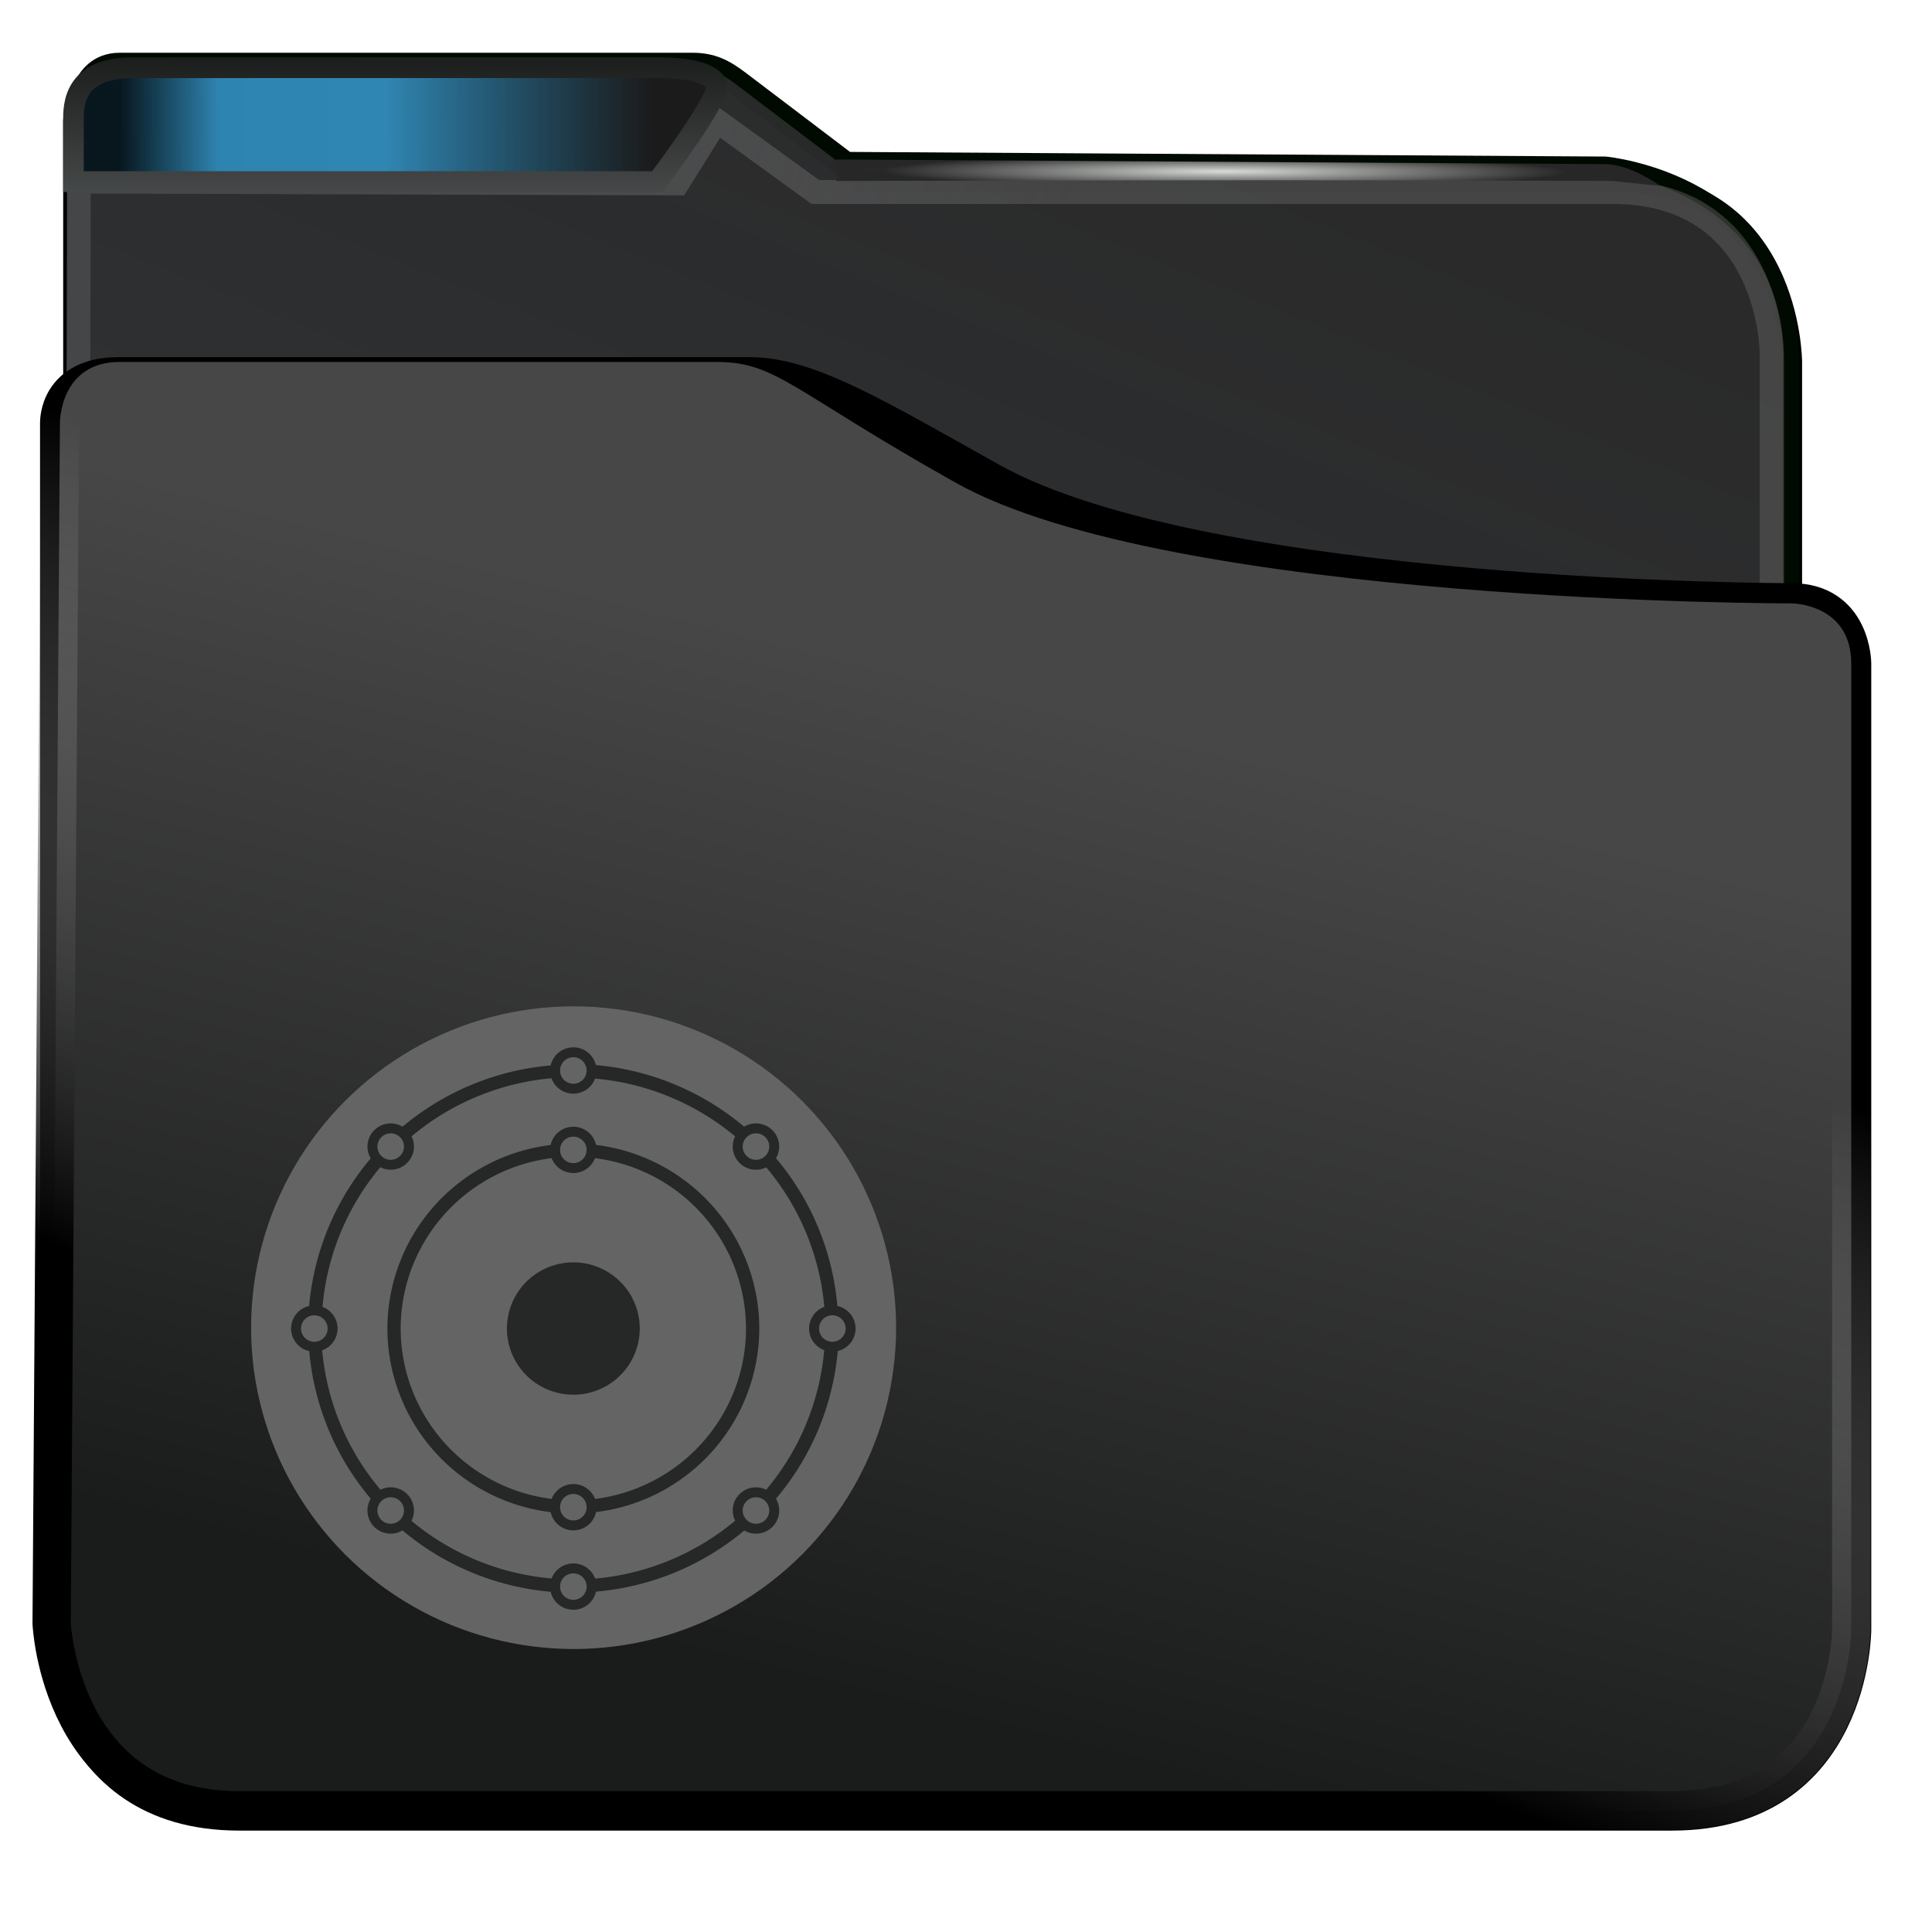<svg width="96" height="96" version="1.1" viewBox="0 0 96 96" xmlns="http://www.w3.org/2000/svg" xmlns:xlink="http://www.w3.org/1999/xlink">
<defs>
<style id="current-color-scheme" type="text/css">.ColorScheme-Highlight {
        color:#3daee9;
      }</style>
<linearGradient id="linearGradient6218-6" x1="408.33" x2="437.79" y1="555.74" y2="492.4" gradientTransform="matrix(.49 0 0 .424 -187.99 -204.88)" gradientUnits="userSpaceOnUse">
<stop style="stop-color:#353a3f;stop-opacity:.996" offset="0"/>
<stop style="stop-color:#272727;stop-opacity:.989" offset="1"/>
</linearGradient>
<linearGradient id="linearGradient850-6" x1="392.59" x2="420.29" y1="501.23" y2="503.48" gradientTransform="matrix(.491 0 0 .319 -188.93 -153.06)" gradientUnits="userSpaceOnUse">
<stop style="stop-color:#444647" offset="0"/>
<stop style="stop-color:#696969;stop-opacity:.427" offset="1"/>
</linearGradient>
<radialGradient id="radialGradient6178-3-4" cx="397.99" cy="485.79" r="11.249" gradientTransform="matrix(-5.353e-5 .024 -.512 -.001 269.24 -6.224)" gradientUnits="userSpaceOnUse">
<stop style="stop-color:#d8dbd8" offset="0"/>
<stop style="stop-color:#272727;stop-opacity:.989" offset="1"/>
</radialGradient>
<linearGradient id="linearGradient2676-9" x1="406.46" x2="414.47" y1="539.62" y2="506.87" gradientTransform="matrix(.49 0 0 .499 -187.96 -241.91)" gradientUnits="userSpaceOnUse">
<stop style="stop-color:#1a1b1b" offset="0"/>
<stop style="stop-color:#474747" offset="1"/>
</linearGradient>
<linearGradient id="linearGradient2684-5" x1="395.58" x2="404.77" y1="530.01" y2="505.63" gradientTransform="matrix(.49 0 0 .499 -187.96 -241.91)" gradientUnits="userSpaceOnUse">
<stop offset="0"/>
<stop style="stop-color:#c3c3c3;stop-opacity:0" offset="1"/>
</linearGradient>
<linearGradient id="linearGradient25155-0" x1="21.812" x2="4.004" y1="3.934" y2="4" gradientTransform="matrix(.5 0 0 .5 -.002 5.801e-7)" gradientUnits="userSpaceOnUse">
<stop style="stop-color:#1b1b1b" offset="0"/>
<stop style="stop-color:#090909;stop-opacity:.245" offset=".5"/>
<stop style="stop-color:#010101;stop-opacity:.239" offset=".813"/>
<stop style="stop-opacity:.87" offset="1"/>
</linearGradient>
<linearGradient id="linearGradient2" x1="12.021" x2="12.012" y1="7.281" y2="-.726" gradientTransform="matrix(.5 0 0 .5 -.002 5.801e-7)" gradientUnits="userSpaceOnUse" xlink:href="#linearGradient25029-4"/>
<linearGradient id="linearGradient25029-4" x1="12.021" x2="12.012" y1="7.281" y2="-.726" gradientUnits="userSpaceOnUse">
<stop style="stop-color:#4f5152" offset="0"/>
<stop style="stop-color:#010501" offset="1"/>
</linearGradient>
</defs>
<g transform="matrix(2.967 0 0 2.999 .02 -.002)">
<path d="m1.224 20.001v-18s0.023-0.856 0.777-0.856c0 0 9.795-0.014 9.947 0l2.489 1.854 12.564 0.001c3 0 3 3 3 3v14" style="fill:none;stroke-width:.345;stroke:#000"/>
<path d="m2 1c-0.777 0-0.777 1-0.777 1v20h28.776s5e-6 -9.622 0-16c0-3-3.121-3.28-3.121-3.28l-12.691-0.077-1.778-1.335c-0.26-0.195-0.473-0.308-0.823-0.308z" style="fill:url(#linearGradient6218-6);stroke-linecap:round;stroke-linejoin:bevel;stroke-width:.251;stroke:#000a00"/>
<path d="m1.278 19.054 0.037-16.044 10.026 0.029 0.658-1.039 1.649 1.182h13.351c2.662 0 2.662 2.662 2.662 2.662v9" style="fill:none;stroke-width:.396px;stroke:url(#linearGradient850-6)"/>
<path d="m14 2.643v0.357s8.677-0.028 13-5e-7l0.798 0.081s-0.496-0.358-0.919-0.361c-0.003-1.93e-5 -12.879-0.077-12.879-0.077z" style="fill:url(#radialGradient6178-3-4);stroke-width:.333"/>
<path d="m0.998 6.997v20s0 3 3 3c0 0 19.668 5.4e-4 24 0 3-3.51e-4 3-3 3-3 2.25e-4 -4.33 0-16 0-16s0-1-1-1c0 0-9.803 0-13.425-2-1.909-1.054-3.049-1.745-4.021-1.745h-10.574c-1 0-0.979 0.745-0.979 0.745z" style="fill:none;stroke-linejoin:round;stroke-width:.668;stroke:#000"/>
<path d="m0.858 26.894s0.131 3.104 3.139 3.104c4.734 4.99e-4 19.669 0 24 0 3 0 3-3 3-3v-16c0-1-1-1-1-1s-10.387 0.006-14-2c-2.755-1.53-3-2-4-2h-10c-1 0-1 1-1 1z" style="fill:url(#linearGradient2676-9);stroke-linejoin:round;stroke-width:.641;stroke:url(#linearGradient2684-5)"/>
<path class="ColorScheme-Highlight" d="m1.223 2 1.1e-6 1h9.777v-1.856l-8.777-1.2e-6c-1 1.2e-6 -1 0.856-1 0.856z" style="color:#3daee9;fill:currentColor;mix-blend-mode:normal;stroke-width:.5"/>
<path d="m2.223 1.122c-1 0-1 0.623-1 0.878v1.01h9.777s1.044-1.351 1-1.613c-0.139-0.255-0.719-0.276-1-0.276z" style="color:#3daee9;fill:url(#linearGradient25155-0);stroke-width:.345;stroke:url(#linearGradient2)"/>
<path d="m2.223 1.39c-1 0-1 0.623-1 0.878v0.742h9.86s0.593-0.861 0.917-1.368c-0.166-0.205-0.719-0.252-1-0.252z" style="color:#3daee9;fill:none;stroke-width:.345;stroke:url(#linearGradient2)"/>
</g>
<g transform="matrix(.825 0 0 .822 8.689 -779.33)" style="fill:#282929">
<ellipse transform="matrix(1.813 0 0 1.821 132.15 944.98)" cx="-59.644" cy="45.781" rx="10.714" ry="10.667" style="color-rendering:auto;color:#000000;fill-rule:evenodd;fill:#646464;image-rendering:auto;isolation:auto;mix-blend-mode:normal;shape-rendering:auto;solid-color:#000000"/>
<path d="m24 1011.4a1.4 1.4 0 0 0-1.365 1.094 16 16 0 0 0-8.921 3.703 1.4 1.4 0 0 0-0.714-0.198 1.4 1.4 0 0 0-1.4 1.4 1.4 1.4 0 0 0 0.197 0.713 16 16 0 0 0-3.71 8.924 1.4 1.4 0 0 0-1.087 1.363 1.4 1.4 0 0 0 1.094 1.365 16 16 0 0 0 3.703 8.921 1.4 1.4 0 0 0-0.198 0.714 1.4 1.4 0 0 0 1.4 1.4 1.4 1.4 0 0 0 0.711-0.196 16 16 0 0 0 8.926 3.709 1.4 1.4 0 0 0 1.363 1.087 1.4 1.4 0 0 0 1.365-1.096 16 16 0 0 0 8.932-3.695 1.4 1.4 0 0 0 0.703 0.191 1.4 1.4 0 0 0 1.4-1.4 1.4 1.4 0 0 0-0.197-0.712 16 16 0 0 0 3.723-8.928 1.4 1.4 0 0 0 1.073-1.36 1.4 1.4 0 0 0-1.096-1.365 16 16 0 0 0-3.696-8.931 1.4 1.4 0 0 0 0.191-0.704 1.4 1.4 0 0 0-1.4-1.4 1.4 1.4 0 0 0-0.713 0.197 16 16 0 0 0-8.928-3.723 1.4 1.4 0 0 0-1.36-1.074zm0 0.6a0.8 0.8 0 0 1 0.8 0.8 0.8 0.8 0 0 1-0.8 0.8 0.8 0.8 0 0 1-0.8-0.8 0.8 0.8 0 0 1 0.8-0.8zm-1.317 1.271a1.4 1.4 0 0 0 1.317 0.929 1.4 1.4 0 0 0 1.309-0.909 15.2 15.2 0 0 1 8.435 3.494 1.4 1.4 0 0 0-0.144 0.615 1.4 1.4 0 0 0 1.4 1.4 1.4 1.4 0 0 0 0.618-0.145 15.2 15.2 0 0 1 3.498 8.432 1.4 1.4 0 0 0-0.916 1.312 1.4 1.4 0 0 0 0.909 1.309 15.2 15.2 0 0 1-3.494 8.435 1.4 1.4 0 0 0-0.615-0.144 1.4 1.4 0 0 0-1.4 1.4 1.4 1.4 0 0 0 0.144 0.616 15.2 15.2 0 0 1-8.431 3.5 1.4 1.4 0 0 0-1.312-0.916 1.4 1.4 0 0 0-1.309 0.908 15.2 15.2 0 0 1-8.441-3.481 1.4 1.4 0 0 0 0.15-0.628 1.4 1.4 0 0 0-1.4-1.4 1.4 1.4 0 0 0-0.617 0.144 15.2 15.2 0 0 1-3.512-8.427 1.4 1.4 0 0 0 0.928-1.317 1.4 1.4 0 0 0-0.908-1.309 15.2 15.2 0 0 1 3.481-8.441 1.4 1.4 0 0 0 0.627 0.15 1.4 1.4 0 0 0 1.4-1.4 1.4 1.4 0 0 0-0.144-0.617 15.2 15.2 0 0 1 8.428-3.512zm1.317 2.929a1.4 1.4 0 0 0-1.368 1.105 11.2 11.2 0 0 0-9.832 11.095 11.2 11.2 0 0 0 9.834 11.1 1.4 1.4 0 0 0 1.366 1.1 1.4 1.4 0 0 0 1.368-1.105 11.2 11.2 0 0 0 9.832-11.095 11.2 11.2 0 0 0-9.834-11.1 1.4 1.4 0 0 0-1.366-1.1zm-11 0.4a0.8 0.8 0 0 1 0.8 0.8 0.8 0.8 0 0 1-0.8 0.8 0.8 0.8 0 0 1-0.8-0.8 0.8 0.8 0 0 1 0.8-0.8zm22 0a0.8 0.8 0 0 1 0.8 0.8 0.8 0.8 0 0 1-0.8 0.8 0.8 0.8 0 0 1-0.8-0.8 0.8 0.8 0 0 1 0.8-0.8zm-11 0.2a0.8 0.8 0 0 1 0.8 0.8 0.8 0.8 0 0 1-0.8 0.8 0.8 0.8 0 0 1-0.8-0.8 0.8 0.8 0 0 1 0.8-0.8zm-1.308 1.298a1.4 1.4 0 0 0 1.308 0.901 1.4 1.4 0 0 0 1.306-0.899 10.4 10.4 0 0 1 9.094 10.299 10.4 10.4 0 0 1-9.092 10.302 1.4 1.4 0 0 0-1.308-0.901 1.4 1.4 0 0 0-1.306 0.899 10.4 10.4 0 0 1-9.095-10.299 10.4 10.4 0 0 1 9.092-10.302zm1.308 6.301a4 4 0 0 0-4 4 4 4 0 0 0 4 4 4 4 0 0 0 4-4 4 4 0 0 0-4-4zm-15.6 3.2a0.8 0.8 0 0 1 0.8 0.8 0.8 0.8 0 0 1-0.8 0.8 0.8 0.8 0 0 1-0.8-0.8 0.8 0.8 0 0 1 0.8-0.8zm31.2 0a0.8 0.8 0 0 1 0.8 0.8 0.8 0.8 0 0 1-0.8 0.8 0.8 0.8 0 0 1-0.8-0.8 0.8 0.8 0 0 1 0.8-0.8zm-15.6 10.8a0.8 0.8 0 0 1 0.8 0.8 0.8 0.8 0 0 1-0.8 0.8 0.8 0.8 0 0 1-0.8-0.8 0.8 0.8 0 0 1 0.8-0.8zm-11 0.2a0.8 0.8 0 0 1 0.8 0.8 0.8 0.8 0 0 1-0.8 0.8 0.8 0.8 0 0 1-0.8-0.8 0.8 0.8 0 0 1 0.8-0.8zm22 0a0.8 0.8 0 0 1 0.8 0.8 0.8 0.8 0 0 1-0.8 0.8 0.8 0.8 0 0 1-0.8-0.8 0.8 0.8 0 0 1 0.8-0.8zm-11 4.6a0.8 0.8 0 0 1 0.8 0.8 0.8 0.8 0 0 1-0.8 0.8 0.8 0.8 0 0 1-0.8-0.8 0.8 0.8 0 0 1 0.8-0.8z" style="color-rendering:auto;color:#000000;fill-rule:evenodd;fill:#262727;image-rendering:auto;isolation:auto;mix-blend-mode:normal;shape-rendering:auto;solid-color:#000000"/>
</g>
</svg>
